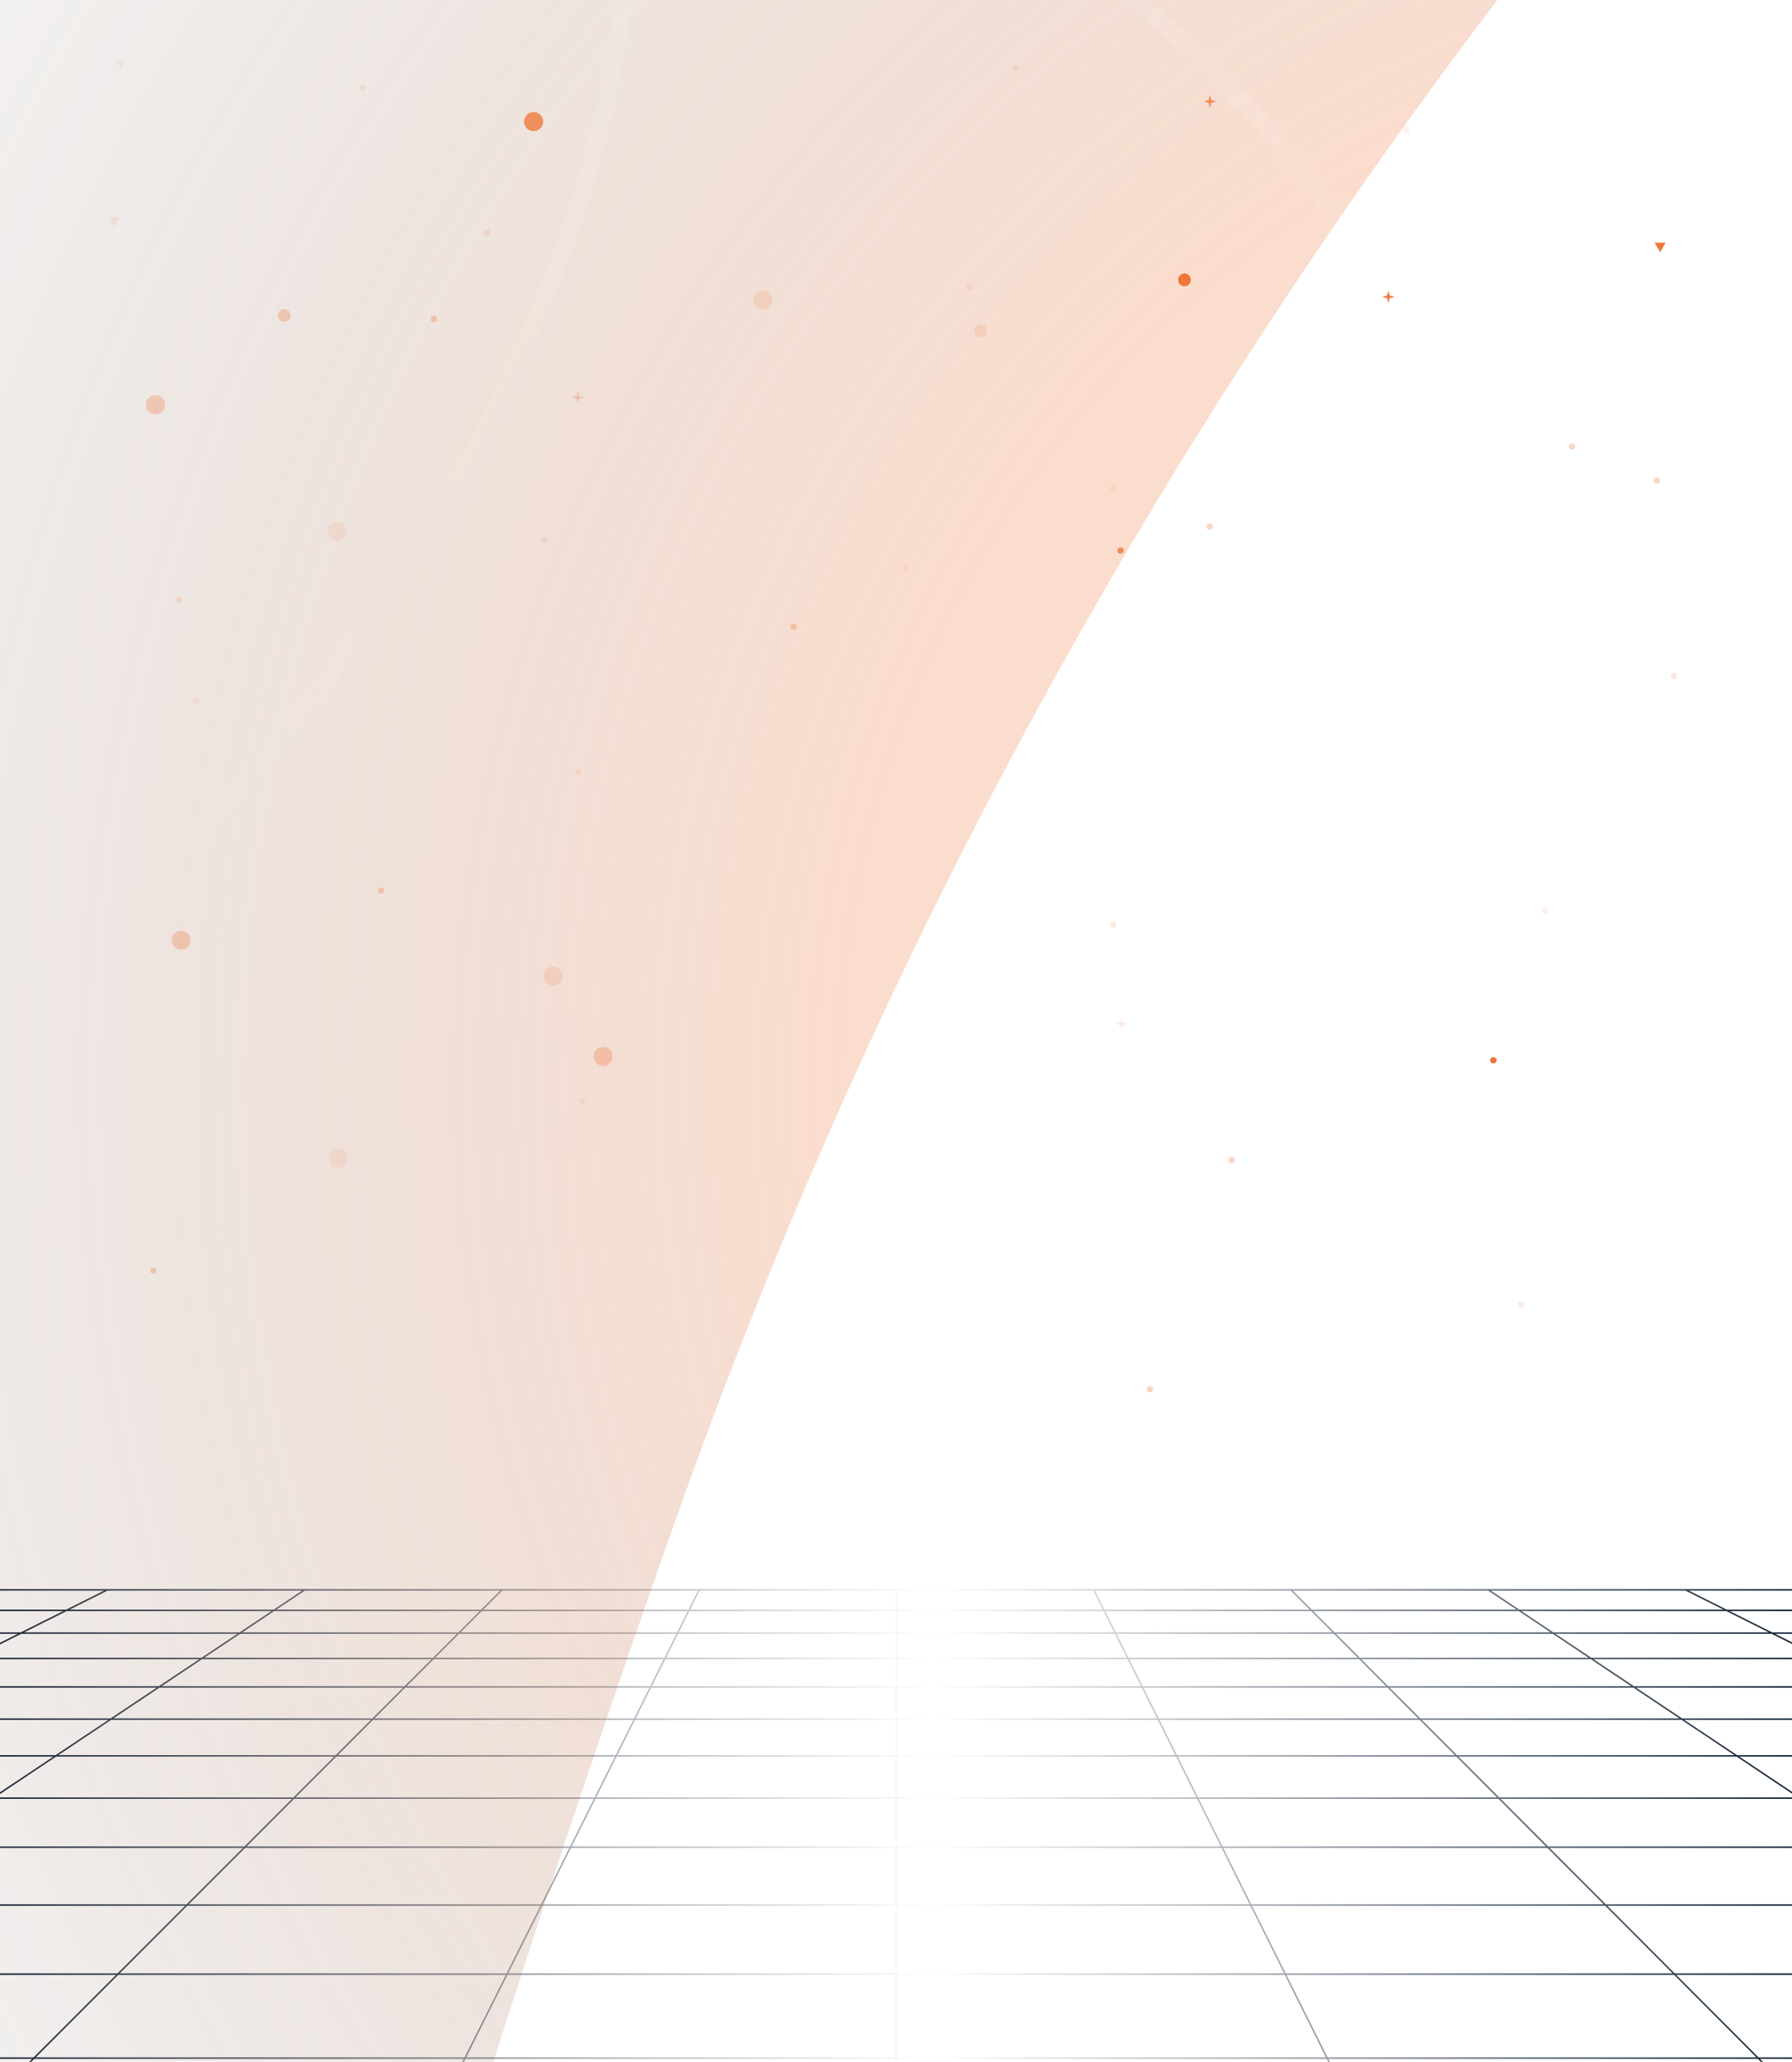 <svg width="306" height="352" viewBox="0 0 306 352" fill="none" xmlns="http://www.w3.org/2000/svg">
<path d="M481.119 271.292C481.189 271.292 481.246 271.349 481.246 271.419C481.246 271.489 481.189 271.546 481.119 271.546H457.429L472.014 274.792H481.119C481.189 274.792 481.246 274.849 481.246 274.919C481.245 274.989 481.189 275.045 481.119 275.046H473.156L481.146 276.824L481.192 276.844C481.232 276.873 481.254 276.924 481.243 276.975C481.231 277.027 481.19 277.063 481.141 277.072L481.091 277.071L471.989 275.046H437.598L452.086 278.673H481.119C481.189 278.673 481.246 278.73 481.246 278.8C481.246 278.87 481.189 278.926 481.119 278.927H453.1L469.381 283.003H481.119C481.189 283.003 481.246 283.06 481.246 283.13C481.246 283.2 481.189 283.256 481.119 283.257H470.396L481.15 285.949C481.218 285.966 481.259 286.035 481.242 286.103C481.225 286.171 481.156 286.212 481.089 286.195L469.351 283.257H430.728L446.829 287.864H481.119C481.189 287.864 481.246 287.921 481.246 287.991C481.246 288.061 481.189 288.118 481.119 288.118H447.715L466.041 293.362H481.119C481.189 293.362 481.246 293.419 481.246 293.489C481.246 293.559 481.189 293.616 481.119 293.616H466.928L481.155 297.687L481.199 297.711C481.237 297.742 481.256 297.794 481.242 297.844C481.222 297.912 481.152 297.951 481.085 297.931L466.005 293.616H422.095L440.116 299.633H481.119C481.189 299.633 481.246 299.69 481.246 299.76C481.246 299.83 481.189 299.886 481.119 299.886H440.877L461.719 306.845H481.119C481.189 306.846 481.246 306.902 481.246 306.972C481.246 307.042 481.189 307.099 481.119 307.099H462.48L481.159 313.336C481.225 313.358 481.262 313.43 481.24 313.497C481.218 313.563 481.145 313.599 481.079 313.577L461.678 307.099H410.922L431.219 315.231H481.119C481.189 315.231 481.245 315.288 481.246 315.358C481.246 315.428 481.189 315.485 481.119 315.485H431.853L455.86 325.103H481.119C481.189 325.103 481.245 325.16 481.246 325.23C481.246 325.3 481.189 325.357 481.119 325.357H456.494L481.167 335.242C481.232 335.268 481.263 335.343 481.237 335.408C481.217 335.457 481.171 335.486 481.122 335.487L481.072 335.478L455.81 325.357H395.808L418.848 336.897H481.119C481.189 336.897 481.246 336.954 481.246 337.024C481.246 337.094 481.189 337.151 481.119 337.151H419.355L447.47 351.233H481.119C481.189 351.233 481.246 351.29 481.246 351.36C481.246 351.43 481.189 351.487 481.119 351.487H447.977L481.175 368.115L481.215 368.146C481.247 368.184 481.255 368.238 481.232 368.285C481.208 368.332 481.16 368.358 481.111 368.355L481.062 368.342L447.412 351.487H374.253L400.519 369.031H481.119C481.189 369.031 481.246 369.088 481.246 369.158C481.245 369.228 481.189 369.285 481.119 369.285H400.899L434.48 391.715H481.119C481.189 391.715 481.246 391.772 481.246 391.842C481.246 391.912 481.189 391.968 481.119 391.969H434.861L479.252 421.618H481.119C481.189 421.618 481.246 421.675 481.246 421.745C481.246 421.815 481.189 421.872 481.119 421.872H479.631L481.19 422.913L481.225 422.948C481.253 422.989 481.254 423.045 481.225 423.089C481.196 423.132 481.144 423.152 481.095 423.142L481.048 423.124L479.174 421.872H370.766L411.65 462.844H481.119C481.189 462.844 481.246 462.901 481.246 462.97C481.246 463.04 481.189 463.097 481.119 463.097H411.903L480.505 531.846C480.528 531.869 480.543 531.901 480.543 531.936C480.542 532.006 480.486 532.063 480.416 532.063H-174.698C-174.736 532.063 -174.77 532.045 -174.793 532.018C-174.797 532.014 -174.799 532.008 -174.802 532.004C-174.806 531.997 -174.813 531.992 -174.816 531.984C-174.83 531.949 -174.827 531.91 -174.809 531.877C-174.803 531.866 -174.797 531.855 -174.788 531.846L-106.07 463.097H-174.837C-174.907 463.097 -174.964 463.041 -174.964 462.97C-174.964 462.9 -174.907 462.844 -174.837 462.844H-105.816L-64.863 421.872H-173.269L-174.768 422.872C-174.826 422.91 -174.905 422.895 -174.944 422.837C-174.982 422.778 -174.967 422.7 -174.909 422.661L-173.726 421.872H-174.837C-174.907 421.872 -174.964 421.815 -174.964 421.745C-174.964 421.675 -174.907 421.618 -174.837 421.618H-173.345L-128.904 391.969H-174.837C-174.907 391.969 -174.964 391.912 -174.964 391.842C-174.964 391.772 -174.907 391.715 -174.837 391.715H-128.523L-94.903 369.285H-174.837C-174.907 369.285 -174.964 369.228 -174.964 369.158C-174.964 369.088 -174.907 369.031 -174.837 369.031H-94.522L-68.225 351.487H-141.384L-174.781 368.2L-174.829 368.213C-174.879 368.216 -174.927 368.19 -174.951 368.143C-174.982 368.081 -174.957 368.004 -174.894 367.972L-141.952 351.487H-174.837C-174.907 351.487 -174.964 351.43 -174.964 351.36C-174.964 351.29 -174.907 351.233 -174.837 351.233H-141.445L-113.305 337.151H-174.837C-174.907 337.151 -174.964 337.094 -174.964 337.024C-174.964 336.954 -174.907 336.897 -174.837 336.897H-112.797L-89.738 325.357H-149.734L-174.79 335.389C-174.855 335.415 -174.929 335.384 -174.955 335.319C-174.981 335.254 -174.949 335.18 -174.884 335.154L-150.416 325.357H-174.837C-174.907 325.357 -174.964 325.3 -174.964 325.23C-174.964 325.16 -174.907 325.103 -174.837 325.103H-149.782L-125.76 315.485H-174.837C-174.907 315.485 -174.964 315.428 -174.964 315.358C-174.964 315.288 -174.907 315.231 -174.837 315.231H-125.125L-104.816 307.099H-155.579L-174.798 313.512C-174.865 313.535 -174.936 313.499 -174.958 313.432C-174.981 313.366 -174.945 313.294 -174.878 313.272L-156.378 307.099H-174.837C-174.907 307.099 -174.964 307.042 -174.964 306.972C-174.964 306.902 -174.907 306.845 -174.837 306.845H-155.618L-134.762 299.886H-174.837C-174.907 299.886 -174.964 299.83 -174.964 299.76C-174.964 299.689 -174.907 299.633 -174.837 299.633H-134L-115.969 293.616H-159.882L-174.803 297.884C-174.87 297.903 -174.941 297.864 -174.96 297.797C-174.98 297.729 -174.941 297.659 -174.873 297.639L-160.806 293.616H-174.837C-174.907 293.616 -174.964 293.559 -174.964 293.489C-174.964 293.419 -174.907 293.362 -174.837 293.362H-159.918L-141.582 288.118H-174.837C-174.907 288.118 -174.964 288.061 -174.964 287.991C-174.964 287.921 -174.907 287.864 -174.837 287.864H-140.695L-124.585 283.257H-163.203L-174.807 286.161C-174.875 286.178 -174.944 286.136 -174.961 286.068C-174.978 286 -174.937 285.932 -174.87 285.915L-164.247 283.257H-174.837C-174.907 283.257 -174.964 283.2 -174.964 283.13C-174.964 283.06 -174.907 283.003 -174.837 283.003H-163.233L-146.945 278.927H-174.837C-174.907 278.927 -174.964 278.87 -174.964 278.8C-174.964 278.73 -174.907 278.673 -174.837 278.673H-145.931L-131.438 275.046H-165.829L-174.811 277.044C-174.879 277.059 -174.947 277.016 -174.962 276.948C-174.978 276.88 -174.934 276.812 -174.866 276.797L-166.996 275.046H-174.837C-174.907 275.046 -174.964 274.989 -174.964 274.919C-174.964 274.849 -174.907 274.792 -174.837 274.792H-165.856L-151.267 271.546H-174.837C-174.907 271.546 -174.964 271.489 -174.964 271.419C-174.964 271.349 -174.907 271.292 -174.837 271.292H481.119ZM-174.393 531.809H-10.999L23.372 463.097H-105.711L-174.393 531.809ZM-10.716 531.809H152.731L152.791 463.097H23.655L-10.716 531.809ZM152.985 531.809H316.433L282.18 463.097H153.045L152.985 531.809ZM316.717 531.809H480.109L411.545 463.097H282.464L316.717 531.809ZM-105.457 462.844H23.499L43.993 421.872H-64.503L-105.457 462.844ZM23.782 462.844H152.791L152.827 421.872H44.277L23.782 462.844ZM153.045 462.844H282.054L261.63 421.872H153.081L153.045 462.844ZM282.339 462.844H411.292L370.408 421.872H261.914L282.339 462.844ZM-128.447 391.969L-172.888 421.618H-64.609L-34.973 391.969H-128.447ZM-34.614 391.969L-64.249 421.618H44.121L58.952 391.969H-34.614ZM59.235 391.969L44.404 421.618H152.827L152.852 391.969H59.235ZM153.106 391.969L153.081 421.618H261.504L246.723 391.969H153.106ZM247.007 391.969L261.788 421.618H370.155L340.569 391.969H247.007ZM340.927 391.969L370.513 421.618H478.794L434.403 391.969H340.927ZM-128.066 391.715H-34.719L-12.299 369.285H-94.446L-128.066 391.715ZM-34.36 391.715H59.079L70.298 369.285H-11.94L-34.36 391.715ZM59.362 391.715H152.852L152.872 369.285H70.582L59.362 391.715ZM153.106 391.715H246.596L235.416 369.285H153.126L153.106 391.715ZM246.88 391.715H340.316L317.934 369.285H235.699L246.88 391.715ZM340.674 391.715H434.023L400.442 369.285H318.293L340.674 391.715ZM-94.065 369.031H-12.045L5.491 351.487H-67.768L-94.065 369.031ZM-11.686 369.031H70.425L79.201 351.487H5.85L-11.686 369.031ZM70.709 369.031H152.872L152.887 351.487H79.485L70.709 369.031ZM153.126 369.031H235.289L226.544 351.487H153.141L153.126 369.031ZM235.573 369.031H317.68L300.174 351.487H226.827L235.573 369.031ZM318.039 369.031H400.062L373.796 351.487H300.533L318.039 369.031ZM-140.876 351.233H-67.844L-46.737 337.151H-112.737L-140.876 351.233ZM-67.387 351.233H5.745L19.821 337.151H-46.28L-67.387 351.233ZM6.104 351.233H79.328L86.372 337.151H20.18L6.104 351.233ZM79.612 351.233H152.887L152.9 337.151H86.656L79.612 351.233ZM153.141 351.233H226.417L219.397 337.151H153.154L153.141 351.233ZM226.7 351.233H299.922L285.87 337.151H219.68L226.7 351.233ZM300.28 351.233H373.415L352.332 337.151H286.228L300.28 351.233ZM373.872 351.233H446.905L418.79 337.151H352.789L373.872 351.233ZM-112.23 336.897H-46.357L-29.059 325.357H-89.169L-112.23 336.897ZM-45.9 336.897H20.075L31.61 325.357H-28.602L-45.9 336.897ZM20.434 336.897H86.499L92.271 325.357H31.969L20.434 336.897ZM86.783 336.897H152.9L152.91 325.357H92.555L86.783 336.897ZM153.154 336.897H219.271L213.518 325.357H153.164L153.154 336.897ZM219.554 336.897H285.617L274.101 325.357H213.801L219.554 336.897ZM285.975 336.897H351.952L334.674 325.357H274.46L285.975 336.897ZM352.408 336.897H418.283L395.243 325.357H335.13L352.408 336.897ZM-149.1 325.103H-89.23L-70.01 315.485H-125.078L-149.1 325.103ZM-88.662 325.103H-28.678L-14.261 315.485H-69.443L-88.662 325.103ZM-28.221 325.103H31.864L41.478 315.485H-13.804L-28.221 325.103ZM32.223 325.103H92.398L97.21 315.485H41.837L32.223 325.103ZM92.682 325.103H152.91L152.919 315.485H97.494L92.682 325.103ZM153.164 325.103H213.392L208.597 315.485H153.172L153.164 325.103ZM213.675 325.103H273.848L264.251 315.485H208.88L213.675 325.103ZM274.207 325.103H334.295L319.894 315.485H264.609L274.207 325.103ZM334.751 325.103H394.736L375.533 315.485H320.35L334.751 325.103ZM395.301 325.103H455.176L431.17 315.485H376.098L395.301 325.103ZM-124.444 315.231H-69.503L-53.253 307.099H-104.133L-124.444 315.231ZM-68.935 315.231H-13.88L-1.692 307.099H-52.686L-68.935 315.231ZM-13.423 315.231H41.732L49.86 307.099H-1.235L-13.423 315.231ZM42.091 315.231H97.337L101.404 307.099H50.219L42.091 315.231ZM97.621 315.231H152.919L152.925 307.099H101.688L97.621 315.231ZM153.172 315.231H208.47L204.417 307.099H153.179L153.172 315.231ZM208.754 315.231H263.997L255.882 307.099H204.7L208.754 315.231ZM264.355 315.231H319.514L307.339 307.099H256.241L264.355 315.231ZM319.97 315.231H375.026L358.791 307.099H307.796L319.97 315.231ZM375.591 315.231H430.536L410.239 307.099H359.356L375.591 315.231ZM-154.818 306.845H-104.181L-86.801 299.886H-133.962L-154.818 306.845ZM-103.498 306.845H-52.745L-38.839 299.886H-86.118L-103.498 306.845ZM-52.178 306.845H-1.311L9.12 299.886H-38.272L-52.178 306.845ZM-0.854 306.845H50.114L57.07 299.886H9.577L-0.854 306.845ZM50.473 306.845H101.531L105.011 299.886H57.429L50.473 306.845ZM101.815 306.845H152.926L152.932 299.886H105.297L101.815 306.845ZM153.18 306.845H204.291L200.822 299.886H153.186L153.18 306.845ZM204.574 306.845H255.629L248.684 299.886H201.105L204.574 306.845ZM255.988 306.845H306.959L296.54 299.886H249.044L255.988 306.845ZM307.416 306.845H358.284L344.39 299.886H296.997L307.416 306.845ZM358.849 306.845H409.605L392.236 299.886H344.956L358.849 306.845ZM410.289 306.845H460.918L440.075 299.886H392.92L410.289 306.845ZM-133.201 299.633H-86.166L-71.14 293.616H-115.169L-133.201 299.633ZM-85.484 299.633H-38.332L-26.309 293.616H-70.456L-85.484 299.633ZM-37.765 299.633H9.501L18.518 293.616H-25.742L-37.765 299.633ZM9.958 299.633H57.324L63.337 293.616H18.975L9.958 299.633ZM57.683 299.633H105.138L108.148 293.616H63.697L57.683 299.633ZM105.423 299.633H152.933L152.938 293.616H108.433L105.423 299.633ZM153.187 299.633H200.695L197.696 293.616H153.192L153.187 299.633ZM200.978 299.633H248.431L242.427 293.616H197.979L200.978 299.633ZM248.791 299.633H296.16L287.152 293.616H242.787L248.791 299.633ZM296.617 299.633H343.883L331.871 293.616H287.609L296.617 299.633ZM344.449 299.633H391.602L376.585 293.616H332.436L344.449 299.633ZM392.286 299.633H439.314L421.294 293.616H377.268L392.286 299.633ZM-158.995 293.362H-115.208L-99.492 288.118H-140.659L-158.995 293.362ZM-114.409 293.362H-70.506L-57.409 288.118H-98.692L-114.409 293.362ZM-69.823 293.362H-25.802L-15.323 288.118H-56.725L-69.823 293.362ZM-25.235 293.362H18.899L26.759 288.118H-14.755L-25.235 293.362ZM19.356 293.362H63.591L68.833 288.118H27.216L19.356 293.362ZM63.951 293.362H108.275L110.898 288.118H69.192L63.951 293.362ZM108.56 293.362H152.938L152.943 288.118H111.183L108.56 293.362ZM153.192 293.362H197.569L194.955 288.118H153.197L153.192 293.362ZM197.852 293.362H242.174L236.941 288.118H195.238L197.852 293.362ZM242.534 293.362H286.772L278.921 288.118H237.3L242.534 293.362ZM287.229 293.362H331.364L320.893 288.118H279.378L287.229 293.362ZM331.929 293.362H375.951L362.861 288.118H321.46L331.929 293.362ZM376.634 293.362H420.534L404.827 288.118H363.545L376.634 293.362ZM421.335 293.362H465.117L446.792 288.118H405.628L421.335 293.362ZM-139.771 287.864H-98.731L-84.922 283.257H-123.662L-139.771 287.864ZM-97.931 287.864H-56.774L-45.267 283.257H-84.122L-97.931 287.864ZM-56.091 287.864H-14.816L-5.609 283.257H-44.583L-56.091 287.864ZM-14.248 287.864H27.14L34.047 283.257H-5.041L-14.248 287.864ZM27.597 287.864H69.087L73.692 283.257H34.504L27.597 287.864ZM69.446 287.864H111.025L113.33 283.257H74.051L69.446 287.864ZM111.31 287.864H152.943L152.947 283.257H113.615L111.31 287.864ZM153.197 287.864H194.829L192.532 283.257H153.201L153.197 287.864ZM195.112 287.864H236.688L232.09 283.257H192.815L195.112 287.864ZM237.047 287.864H278.541L271.642 283.257H232.45L237.047 287.864ZM278.998 287.864H320.386L311.187 283.257H272.099L278.998 287.864ZM320.953 287.864H362.227L350.727 283.257H311.754L320.953 287.864ZM362.911 287.864H404.066L390.266 283.257H351.411L362.911 287.864ZM404.867 287.864H445.905L429.804 283.257H391.067L404.867 287.864ZM-162.188 283.003H-123.698L-109.446 278.927H-145.9L-162.188 283.003ZM-122.774 283.003H-84.162L-71.945 278.927H-108.522L-122.774 283.003ZM-83.362 283.003H-44.632L-34.452 278.927H-71.145L-83.362 283.003ZM-43.949 283.003H-5.101L3.045 278.927H-33.768L-43.949 283.003ZM-4.535 283.003H34.427L40.537 278.927H3.611L-4.535 283.003ZM34.884 283.003H73.946L78.02 278.927H40.994L34.884 283.003ZM74.305 283.003H113.458L115.497 278.927H78.379L74.305 283.003ZM113.742 283.003H152.947L152.951 278.927H115.781L113.742 283.003ZM153.201 283.003H192.405L190.373 278.927H153.205L153.201 283.003ZM192.688 283.003H231.838L227.77 278.927H190.656L192.688 283.003ZM232.196 283.003H271.262L265.16 278.927H228.129L232.196 283.003ZM271.718 283.003H310.68L302.542 278.927H265.616L271.718 283.003ZM311.247 283.003H350.093L339.92 278.927H303.108L311.247 283.003ZM350.777 283.003H389.506L377.297 278.927H340.603L350.777 283.003ZM390.306 283.003H428.918L414.673 278.927H378.097L390.306 283.003ZM429.841 283.003H468.337L452.055 278.927H415.597L429.841 283.003ZM-144.886 278.673H-108.558L-95.876 275.046H-130.393L-144.886 278.673ZM-107.634 278.673H-71.184L-60.314 275.046H-94.954L-107.634 278.673ZM-70.384 278.673H-33.818L-24.759 275.046H-59.514L-70.384 278.673ZM-33.134 278.673H3.551L10.799 275.046H-24.076L-33.134 278.673ZM4.118 278.673H40.918L46.354 275.046H11.366L4.118 278.673ZM41.375 278.673H78.274L81.9 275.046H46.811L41.375 278.673ZM78.633 278.673H115.624L117.437 275.046H82.259L78.633 278.673ZM115.908 278.673H152.951L152.954 275.046H117.721L115.908 278.673ZM153.205 278.673H190.247L188.438 275.046H153.208L153.205 278.673ZM190.53 278.673H227.516L223.897 275.046H188.721L190.53 278.673ZM227.876 278.673H264.78L259.349 275.046H224.256L227.876 278.673ZM265.236 278.673H302.035L294.794 275.046H259.805L265.236 278.673ZM302.601 278.673H339.286L330.233 275.046H295.36L302.601 278.673ZM339.969 278.673H376.538L365.674 275.046H330.917L339.969 278.673ZM377.337 278.673H413.786L401.112 275.046H366.473L377.337 278.673ZM414.71 278.673H451.041L436.553 275.046H402.036L414.71 278.673ZM-164.688 274.792H-130.423L-117.453 271.546H-150.096L-164.688 274.792ZM-129.378 274.792H-94.989L-83.639 271.546H-116.408L-129.378 274.792ZM-94.065 274.792H-59.553L-49.825 271.546H-82.715L-94.065 274.792ZM-58.753 274.792H-24.125L-16.018 271.546H-49.025L-58.753 274.792ZM-23.441 274.792H11.306L17.793 271.546H-15.333L-23.441 274.792ZM11.874 274.792H46.735L51.6 271.546H18.36L11.874 274.792ZM47.192 274.792H82.153L85.398 271.546H52.057L47.192 274.792ZM82.512 274.792H117.564L119.188 271.546H85.757L82.512 274.792ZM117.848 274.792H152.954L152.957 271.546H119.472L117.848 274.792ZM153.208 274.792H188.312L186.694 271.546H153.211L153.208 274.792ZM188.595 274.792H223.644L220.405 271.546H186.977L188.595 274.792ZM224.003 274.792H258.969L254.109 271.546H220.763L224.003 274.792ZM259.425 274.792H294.287L287.806 271.546H254.565L259.425 274.792ZM294.853 274.792H329.599L321.497 271.546H288.372L294.853 274.792ZM330.283 274.792H364.914L355.191 271.546H322.18L330.283 274.792ZM365.714 274.792H400.225L388.881 271.546H355.991L365.714 274.792ZM401.149 274.792H435.539L422.573 271.546H389.805L401.149 274.792ZM436.585 274.792H470.848L456.259 271.546H423.619L436.585 274.792Z" fill="url(#paint0_linear_2_990)" fill-opacity="0.7"/>
<path d="M481.119 271.292C481.189 271.292 481.246 271.349 481.246 271.419C481.246 271.489 481.189 271.546 481.119 271.546H457.429L472.014 274.792H481.119C481.189 274.792 481.246 274.849 481.246 274.919C481.245 274.989 481.189 275.045 481.119 275.046H473.156L481.146 276.824L481.192 276.844C481.232 276.873 481.254 276.924 481.243 276.975C481.231 277.027 481.19 277.063 481.141 277.072L481.091 277.071L471.989 275.046H437.598L452.086 278.673H481.119C481.189 278.673 481.246 278.73 481.246 278.8C481.246 278.87 481.189 278.926 481.119 278.927H453.1L469.381 283.003H481.119C481.189 283.003 481.246 283.06 481.246 283.13C481.246 283.2 481.189 283.256 481.119 283.257H470.396L481.15 285.949C481.218 285.966 481.259 286.035 481.242 286.103C481.225 286.171 481.156 286.212 481.089 286.195L469.351 283.257H430.728L446.829 287.864H481.119C481.189 287.864 481.246 287.921 481.246 287.991C481.246 288.061 481.189 288.118 481.119 288.118H447.715L466.041 293.362H481.119C481.189 293.362 481.246 293.419 481.246 293.489C481.246 293.559 481.189 293.616 481.119 293.616H466.928L481.155 297.687L481.199 297.711C481.237 297.742 481.256 297.794 481.242 297.844C481.222 297.912 481.152 297.951 481.085 297.931L466.005 293.616H422.095L440.116 299.633H481.119C481.189 299.633 481.246 299.69 481.246 299.76C481.246 299.83 481.189 299.886 481.119 299.886H440.877L461.719 306.845H481.119C481.189 306.846 481.246 306.902 481.246 306.972C481.246 307.042 481.189 307.099 481.119 307.099H462.48L481.159 313.336C481.225 313.358 481.262 313.43 481.24 313.497C481.218 313.563 481.145 313.599 481.079 313.577L461.678 307.099H410.922L431.219 315.231H481.119C481.189 315.231 481.245 315.288 481.246 315.358C481.246 315.428 481.189 315.485 481.119 315.485H431.853L455.86 325.103H481.119C481.189 325.103 481.245 325.16 481.246 325.23C481.246 325.3 481.189 325.357 481.119 325.357H456.494L481.167 335.242C481.232 335.268 481.263 335.343 481.237 335.408C481.217 335.457 481.171 335.486 481.122 335.487L481.072 335.478L455.81 325.357H395.808L418.848 336.897H481.119C481.189 336.897 481.246 336.954 481.246 337.024C481.246 337.094 481.189 337.151 481.119 337.151H419.355L447.47 351.233H481.119C481.189 351.233 481.246 351.29 481.246 351.36C481.246 351.43 481.189 351.487 481.119 351.487H447.977L481.175 368.115L481.215 368.146C481.247 368.184 481.255 368.238 481.232 368.285C481.208 368.332 481.16 368.358 481.111 368.355L481.062 368.342L447.412 351.487H374.253L400.519 369.031H481.119C481.189 369.031 481.246 369.088 481.246 369.158C481.245 369.228 481.189 369.285 481.119 369.285H400.899L434.48 391.715H481.119C481.189 391.715 481.246 391.772 481.246 391.842C481.246 391.912 481.189 391.968 481.119 391.969H434.861L479.252 421.618H481.119C481.189 421.618 481.246 421.675 481.246 421.745C481.246 421.815 481.189 421.872 481.119 421.872H479.631L481.19 422.913L481.225 422.948C481.253 422.989 481.254 423.045 481.225 423.089C481.196 423.132 481.144 423.152 481.095 423.142L481.048 423.124L479.174 421.872H370.766L411.65 462.844H481.119C481.189 462.844 481.246 462.901 481.246 462.97C481.246 463.04 481.189 463.097 481.119 463.097H411.903L480.505 531.846C480.528 531.869 480.543 531.901 480.543 531.936C480.542 532.006 480.486 532.063 480.416 532.063H-174.698C-174.736 532.063 -174.77 532.045 -174.793 532.018C-174.797 532.014 -174.799 532.008 -174.802 532.004C-174.806 531.997 -174.813 531.992 -174.816 531.984C-174.83 531.949 -174.827 531.91 -174.809 531.877C-174.803 531.866 -174.797 531.855 -174.788 531.846L-106.07 463.097H-174.837C-174.907 463.097 -174.964 463.041 -174.964 462.97C-174.964 462.9 -174.907 462.844 -174.837 462.844H-105.816L-64.863 421.872H-173.269L-174.768 422.872C-174.826 422.91 -174.905 422.895 -174.944 422.837C-174.982 422.778 -174.967 422.7 -174.909 422.661L-173.726 421.872H-174.837C-174.907 421.872 -174.964 421.815 -174.964 421.745C-174.964 421.675 -174.907 421.618 -174.837 421.618H-173.345L-128.904 391.969H-174.837C-174.907 391.969 -174.964 391.912 -174.964 391.842C-174.964 391.772 -174.907 391.715 -174.837 391.715H-128.523L-94.903 369.285H-174.837C-174.907 369.285 -174.964 369.228 -174.964 369.158C-174.964 369.088 -174.907 369.031 -174.837 369.031H-94.522L-68.225 351.487H-141.384L-174.781 368.2L-174.829 368.213C-174.879 368.216 -174.927 368.19 -174.951 368.143C-174.982 368.081 -174.957 368.004 -174.894 367.972L-141.952 351.487H-174.837C-174.907 351.487 -174.964 351.43 -174.964 351.36C-174.964 351.29 -174.907 351.233 -174.837 351.233H-141.445L-113.305 337.151H-174.837C-174.907 337.151 -174.964 337.094 -174.964 337.024C-174.964 336.954 -174.907 336.897 -174.837 336.897H-112.797L-89.738 325.357H-149.734L-174.79 335.389C-174.855 335.415 -174.929 335.384 -174.955 335.319C-174.981 335.254 -174.949 335.18 -174.884 335.154L-150.416 325.357H-174.837C-174.907 325.357 -174.964 325.3 -174.964 325.23C-174.964 325.16 -174.907 325.103 -174.837 325.103H-149.782L-125.76 315.485H-174.837C-174.907 315.485 -174.964 315.428 -174.964 315.358C-174.964 315.288 -174.907 315.231 -174.837 315.231H-125.125L-104.816 307.099H-155.579L-174.798 313.512C-174.865 313.535 -174.936 313.499 -174.958 313.432C-174.981 313.366 -174.945 313.294 -174.878 313.272L-156.378 307.099H-174.837C-174.907 307.099 -174.964 307.042 -174.964 306.972C-174.964 306.902 -174.907 306.845 -174.837 306.845H-155.618L-134.762 299.886H-174.837C-174.907 299.886 -174.964 299.83 -174.964 299.76C-174.964 299.689 -174.907 299.633 -174.837 299.633H-134L-115.969 293.616H-159.882L-174.803 297.884C-174.87 297.903 -174.941 297.864 -174.96 297.797C-174.98 297.729 -174.941 297.659 -174.873 297.639L-160.806 293.616H-174.837C-174.907 293.616 -174.964 293.559 -174.964 293.489C-174.964 293.419 -174.907 293.362 -174.837 293.362H-159.918L-141.582 288.118H-174.837C-174.907 288.118 -174.964 288.061 -174.964 287.991C-174.964 287.921 -174.907 287.864 -174.837 287.864H-140.695L-124.585 283.257H-163.203L-174.807 286.161C-174.875 286.178 -174.944 286.136 -174.961 286.068C-174.978 286 -174.937 285.932 -174.87 285.915L-164.247 283.257H-174.837C-174.907 283.257 -174.964 283.2 -174.964 283.13C-174.964 283.06 -174.907 283.003 -174.837 283.003H-163.233L-146.945 278.927H-174.837C-174.907 278.927 -174.964 278.87 -174.964 278.8C-174.964 278.73 -174.907 278.673 -174.837 278.673H-145.931L-131.438 275.046H-165.829L-174.811 277.044C-174.879 277.059 -174.947 277.016 -174.962 276.948C-174.978 276.88 -174.934 276.812 -174.866 276.797L-166.996 275.046H-174.837C-174.907 275.046 -174.964 274.989 -174.964 274.919C-174.964 274.849 -174.907 274.792 -174.837 274.792H-165.856L-151.267 271.546H-174.837C-174.907 271.546 -174.964 271.489 -174.964 271.419C-174.964 271.349 -174.907 271.292 -174.837 271.292H481.119ZM-174.393 531.809H-10.999L23.372 463.097H-105.711L-174.393 531.809ZM-10.716 531.809H152.731L152.791 463.097H23.655L-10.716 531.809ZM152.985 531.809H316.433L282.18 463.097H153.045L152.985 531.809ZM316.717 531.809H480.109L411.545 463.097H282.464L316.717 531.809ZM-105.457 462.844H23.499L43.993 421.872H-64.503L-105.457 462.844ZM23.782 462.844H152.791L152.827 421.872H44.277L23.782 462.844ZM153.045 462.844H282.054L261.63 421.872H153.081L153.045 462.844ZM282.339 462.844H411.292L370.408 421.872H261.914L282.339 462.844ZM-128.447 391.969L-172.888 421.618H-64.609L-34.973 391.969H-128.447ZM-34.614 391.969L-64.249 421.618H44.121L58.952 391.969H-34.614ZM59.235 391.969L44.404 421.618H152.827L152.852 391.969H59.235ZM153.106 391.969L153.081 421.618H261.504L246.723 391.969H153.106ZM247.007 391.969L261.788 421.618H370.155L340.569 391.969H247.007ZM340.927 391.969L370.513 421.618H478.794L434.403 391.969H340.927ZM-128.066 391.715H-34.719L-12.299 369.285H-94.446L-128.066 391.715ZM-34.36 391.715H59.079L70.298 369.285H-11.94L-34.36 391.715ZM59.362 391.715H152.852L152.872 369.285H70.582L59.362 391.715ZM153.106 391.715H246.596L235.416 369.285H153.126L153.106 391.715ZM246.88 391.715H340.316L317.934 369.285H235.699L246.88 391.715ZM340.674 391.715H434.023L400.442 369.285H318.293L340.674 391.715ZM-94.065 369.031H-12.045L5.491 351.487H-67.768L-94.065 369.031ZM-11.686 369.031H70.425L79.201 351.487H5.85L-11.686 369.031ZM70.709 369.031H152.872L152.887 351.487H79.485L70.709 369.031ZM153.126 369.031H235.289L226.544 351.487H153.141L153.126 369.031ZM235.573 369.031H317.68L300.174 351.487H226.827L235.573 369.031ZM318.039 369.031H400.062L373.796 351.487H300.533L318.039 369.031ZM-140.876 351.233H-67.844L-46.737 337.151H-112.737L-140.876 351.233ZM-67.387 351.233H5.745L19.821 337.151H-46.28L-67.387 351.233ZM6.104 351.233H79.328L86.372 337.151H20.18L6.104 351.233ZM79.612 351.233H152.887L152.9 337.151H86.656L79.612 351.233ZM153.141 351.233H226.417L219.397 337.151H153.154L153.141 351.233ZM226.7 351.233H299.922L285.87 337.151H219.68L226.7 351.233ZM300.28 351.233H373.415L352.332 337.151H286.228L300.28 351.233ZM373.872 351.233H446.905L418.79 337.151H352.789L373.872 351.233ZM-112.23 336.897H-46.357L-29.059 325.357H-89.169L-112.23 336.897ZM-45.9 336.897H20.075L31.61 325.357H-28.602L-45.9 336.897ZM20.434 336.897H86.499L92.271 325.357H31.969L20.434 336.897ZM86.783 336.897H152.9L152.91 325.357H92.555L86.783 336.897ZM153.154 336.897H219.271L213.518 325.357H153.164L153.154 336.897ZM219.554 336.897H285.617L274.101 325.357H213.801L219.554 336.897ZM285.975 336.897H351.952L334.674 325.357H274.46L285.975 336.897ZM352.408 336.897H418.283L395.243 325.357H335.13L352.408 336.897ZM-149.1 325.103H-89.23L-70.01 315.485H-125.078L-149.1 325.103ZM-88.662 325.103H-28.678L-14.261 315.485H-69.443L-88.662 325.103ZM-28.221 325.103H31.864L41.478 315.485H-13.804L-28.221 325.103ZM32.223 325.103H92.398L97.21 315.485H41.837L32.223 325.103ZM92.682 325.103H152.91L152.919 315.485H97.494L92.682 325.103ZM153.164 325.103H213.392L208.597 315.485H153.172L153.164 325.103ZM213.675 325.103H273.848L264.251 315.485H208.88L213.675 325.103ZM274.207 325.103H334.295L319.894 315.485H264.609L274.207 325.103ZM334.751 325.103H394.736L375.533 315.485H320.35L334.751 325.103ZM395.301 325.103H455.176L431.17 315.485H376.098L395.301 325.103ZM-124.444 315.231H-69.503L-53.253 307.099H-104.133L-124.444 315.231ZM-68.935 315.231H-13.88L-1.692 307.099H-52.686L-68.935 315.231ZM-13.423 315.231H41.732L49.86 307.099H-1.235L-13.423 315.231ZM42.091 315.231H97.337L101.404 307.099H50.219L42.091 315.231ZM97.621 315.231H152.919L152.925 307.099H101.688L97.621 315.231ZM153.172 315.231H208.47L204.417 307.099H153.179L153.172 315.231ZM208.754 315.231H263.997L255.882 307.099H204.7L208.754 315.231ZM264.355 315.231H319.514L307.339 307.099H256.241L264.355 315.231ZM319.97 315.231H375.026L358.791 307.099H307.796L319.97 315.231ZM375.591 315.231H430.536L410.239 307.099H359.356L375.591 315.231ZM-154.818 306.845H-104.181L-86.801 299.886H-133.962L-154.818 306.845ZM-103.498 306.845H-52.745L-38.839 299.886H-86.118L-103.498 306.845ZM-52.178 306.845H-1.311L9.12 299.886H-38.272L-52.178 306.845ZM-0.854 306.845H50.114L57.07 299.886H9.577L-0.854 306.845ZM50.473 306.845H101.531L105.011 299.886H57.429L50.473 306.845ZM101.815 306.845H152.926L152.932 299.886H105.297L101.815 306.845ZM153.18 306.845H204.291L200.822 299.886H153.186L153.18 306.845ZM204.574 306.845H255.629L248.684 299.886H201.105L204.574 306.845ZM255.988 306.845H306.959L296.54 299.886H249.044L255.988 306.845ZM307.416 306.845H358.284L344.39 299.886H296.997L307.416 306.845ZM358.849 306.845H409.605L392.236 299.886H344.956L358.849 306.845ZM410.289 306.845H460.918L440.075 299.886H392.92L410.289 306.845ZM-133.201 299.633H-86.166L-71.14 293.616H-115.169L-133.201 299.633ZM-85.484 299.633H-38.332L-26.309 293.616H-70.456L-85.484 299.633ZM-37.765 299.633H9.501L18.518 293.616H-25.742L-37.765 299.633ZM9.958 299.633H57.324L63.337 293.616H18.975L9.958 299.633ZM57.683 299.633H105.138L108.148 293.616H63.697L57.683 299.633ZM105.423 299.633H152.933L152.938 293.616H108.433L105.423 299.633ZM153.187 299.633H200.695L197.696 293.616H153.192L153.187 299.633ZM200.978 299.633H248.431L242.427 293.616H197.979L200.978 299.633ZM248.791 299.633H296.16L287.152 293.616H242.787L248.791 299.633ZM296.617 299.633H343.883L331.871 293.616H287.609L296.617 299.633ZM344.449 299.633H391.602L376.585 293.616H332.436L344.449 299.633ZM392.286 299.633H439.314L421.294 293.616H377.268L392.286 299.633ZM-158.995 293.362H-115.208L-99.492 288.118H-140.659L-158.995 293.362ZM-114.409 293.362H-70.506L-57.409 288.118H-98.692L-114.409 293.362ZM-69.823 293.362H-25.802L-15.323 288.118H-56.725L-69.823 293.362ZM-25.235 293.362H18.899L26.759 288.118H-14.755L-25.235 293.362ZM19.356 293.362H63.591L68.833 288.118H27.216L19.356 293.362ZM63.951 293.362H108.275L110.898 288.118H69.192L63.951 293.362ZM108.56 293.362H152.938L152.943 288.118H111.183L108.56 293.362ZM153.192 293.362H197.569L194.955 288.118H153.197L153.192 293.362ZM197.852 293.362H242.174L236.941 288.118H195.238L197.852 293.362ZM242.534 293.362H286.772L278.921 288.118H237.3L242.534 293.362ZM287.229 293.362H331.364L320.893 288.118H279.378L287.229 293.362ZM331.929 293.362H375.951L362.861 288.118H321.46L331.929 293.362ZM376.634 293.362H420.534L404.827 288.118H363.545L376.634 293.362ZM421.335 293.362H465.117L446.792 288.118H405.628L421.335 293.362ZM-139.771 287.864H-98.731L-84.922 283.257H-123.662L-139.771 287.864ZM-97.931 287.864H-56.774L-45.267 283.257H-84.122L-97.931 287.864ZM-56.091 287.864H-14.816L-5.609 283.257H-44.583L-56.091 287.864ZM-14.248 287.864H27.14L34.047 283.257H-5.041L-14.248 287.864ZM27.597 287.864H69.087L73.692 283.257H34.504L27.597 287.864ZM69.446 287.864H111.025L113.33 283.257H74.051L69.446 287.864ZM111.31 287.864H152.943L152.947 283.257H113.615L111.31 287.864ZM153.197 287.864H194.829L192.532 283.257H153.201L153.197 287.864ZM195.112 287.864H236.688L232.09 283.257H192.815L195.112 287.864ZM237.047 287.864H278.541L271.642 283.257H232.45L237.047 287.864ZM278.998 287.864H320.386L311.187 283.257H272.099L278.998 287.864ZM320.953 287.864H362.227L350.727 283.257H311.754L320.953 287.864ZM362.911 287.864H404.066L390.266 283.257H351.411L362.911 287.864ZM404.867 287.864H445.905L429.804 283.257H391.067L404.867 287.864ZM-162.188 283.003H-123.698L-109.446 278.927H-145.9L-162.188 283.003ZM-122.774 283.003H-84.162L-71.945 278.927H-108.522L-122.774 283.003ZM-83.362 283.003H-44.632L-34.452 278.927H-71.145L-83.362 283.003ZM-43.949 283.003H-5.101L3.045 278.927H-33.768L-43.949 283.003ZM-4.535 283.003H34.427L40.537 278.927H3.611L-4.535 283.003ZM34.884 283.003H73.946L78.02 278.927H40.994L34.884 283.003ZM74.305 283.003H113.458L115.497 278.927H78.379L74.305 283.003ZM113.742 283.003H152.947L152.951 278.927H115.781L113.742 283.003ZM153.201 283.003H192.405L190.373 278.927H153.205L153.201 283.003ZM192.688 283.003H231.838L227.77 278.927H190.656L192.688 283.003ZM232.196 283.003H271.262L265.16 278.927H228.129L232.196 283.003ZM271.718 283.003H310.68L302.542 278.927H265.616L271.718 283.003ZM311.247 283.003H350.093L339.92 278.927H303.108L311.247 283.003ZM350.777 283.003H389.506L377.297 278.927H340.603L350.777 283.003ZM390.306 283.003H428.918L414.673 278.927H378.097L390.306 283.003ZM429.841 283.003H468.337L452.055 278.927H415.597L429.841 283.003ZM-144.886 278.673H-108.558L-95.876 275.046H-130.393L-144.886 278.673ZM-107.634 278.673H-71.184L-60.314 275.046H-94.954L-107.634 278.673ZM-70.384 278.673H-33.818L-24.759 275.046H-59.514L-70.384 278.673ZM-33.134 278.673H3.551L10.799 275.046H-24.076L-33.134 278.673ZM4.118 278.673H40.918L46.354 275.046H11.366L4.118 278.673ZM41.375 278.673H78.274L81.9 275.046H46.811L41.375 278.673ZM78.633 278.673H115.624L117.437 275.046H82.259L78.633 278.673ZM115.908 278.673H152.951L152.954 275.046H117.721L115.908 278.673ZM153.205 278.673H190.247L188.438 275.046H153.208L153.205 278.673ZM190.53 278.673H227.516L223.897 275.046H188.721L190.53 278.673ZM227.876 278.673H264.78L259.349 275.046H224.256L227.876 278.673ZM265.236 278.673H302.035L294.794 275.046H259.805L265.236 278.673ZM302.601 278.673H339.286L330.233 275.046H295.36L302.601 278.673ZM339.969 278.673H376.538L365.674 275.046H330.917L339.969 278.673ZM377.337 278.673H413.786L401.112 275.046H366.473L377.337 278.673ZM414.71 278.673H451.041L436.553 275.046H402.036L414.71 278.673ZM-164.688 274.792H-130.423L-117.453 271.546H-150.096L-164.688 274.792ZM-129.378 274.792H-94.989L-83.639 271.546H-116.408L-129.378 274.792ZM-94.065 274.792H-59.553L-49.825 271.546H-82.715L-94.065 274.792ZM-58.753 274.792H-24.125L-16.018 271.546H-49.025L-58.753 274.792ZM-23.441 274.792H11.306L17.793 271.546H-15.333L-23.441 274.792ZM11.874 274.792H46.735L51.6 271.546H18.36L11.874 274.792ZM47.192 274.792H82.153L85.398 271.546H52.057L47.192 274.792ZM82.512 274.792H117.564L119.188 271.546H85.757L82.512 274.792ZM117.848 274.792H152.954L152.957 271.546H119.472L117.848 274.792ZM153.208 274.792H188.312L186.694 271.546H153.211L153.208 274.792ZM188.595 274.792H223.644L220.405 271.546H186.977L188.595 274.792ZM224.003 274.792H258.969L254.109 271.546H220.763L224.003 274.792ZM259.425 274.792H294.287L287.806 271.546H254.565L259.425 274.792ZM294.853 274.792H329.599L321.497 271.546H288.372L294.853 274.792ZM330.283 274.792H364.914L355.191 271.546H322.18L330.283 274.792ZM365.714 274.792H400.225L388.881 271.546H355.991L365.714 274.792ZM401.149 274.792H435.539L422.573 271.546H389.805L401.149 274.792ZM436.585 274.792H470.848L456.259 271.546H423.619L436.585 274.792Z" fill="url(#paint1_linear_2_990)"/>
<g style="mix-blend-mode:screen" filter="url(#filter0_f_2_990)">
<path d="M115.248 259.804C227.921 -58.848 470.471 -210.141 531.311 -252.121L-244.279 -12.021L-130.201 669.188C36.622 630.836 8.775 560.922 115.248 259.804Z" fill="url(#paint2_radial_2_990)" fill-opacity="0.25"/>
</g>
<circle cx="167.446" cy="56.475" r="1.088" transform="rotate(-180 167.446 56.475)" fill="#EE7639" fill-opacity="0.15"/>
<circle cx="202.259" cy="47.772" r="1.088" transform="rotate(-180 202.259 47.772)" fill="#EE7639"/>
<circle cx="48.547" cy="53.853" r="1.088" transform="rotate(-180 48.547 53.853)" fill="#EE7639" fill-opacity="0.3"/>
<circle cx="30.92" cy="160.503" r="1.632" transform="rotate(-180 30.92 160.503)" fill="#EE7639" fill-opacity="0.3"/>
<circle cx="102.993" cy="180.347" r="1.632" transform="rotate(-180 102.993 180.347)" fill="#EE7639" fill-opacity="0.3"/>
<circle cx="130.277" cy="51.217" r="1.632" transform="rotate(-180 130.277 51.217)" fill="#EE7639" fill-opacity="0.15"/>
<circle cx="57.751" cy="197.718" r="1.632" transform="rotate(-180 57.751 197.718)" fill="#EE7639" fill-opacity="0.1"/>
<circle cx="94.443" cy="166.636" r="1.632" transform="rotate(-180 94.443 166.636)" fill="#EE7639" fill-opacity="0.15"/>
<circle cx="57.552" cy="90.693" r="1.632" transform="rotate(-180 57.552 90.693)" fill="#EE7639" fill-opacity="0.1"/>
<circle cx="26.534" cy="69.081" r="1.632" transform="rotate(-180 26.534 69.081)" fill="#EE7639" fill-opacity="0.3"/>
<circle cx="91.113" cy="20.756" r="1.632" transform="rotate(-180 91.113 20.756)" fill="#EE7639" fill-opacity="0.773"/>
<circle cx="259.735" cy="222.74" r="0.544" transform="rotate(-180 259.735 222.74)" fill="#EE7639" fill-opacity="0.15"/>
<circle cx="210.298" cy="198.047" r="0.544" transform="rotate(-180 210.298 198.047)" fill="#EE7639" fill-opacity="0.3"/>
<circle cx="263.845" cy="155.477" r="0.544" transform="rotate(-180 263.845 155.477)" fill="#EE7639" fill-opacity="0.1"/>
<circle cx="135.547" cy="107.014" r="0.544" transform="rotate(-180 135.547 107.014)" fill="#EE7639" fill-opacity="0.3"/>
<circle cx="255.007" cy="181.02" r="0.544" transform="rotate(-180 255.007 181.02)" fill="#EE7639"/>
<circle cx="99.389" cy="188.046" r="0.544" transform="rotate(-180 99.389 188.046)" fill="#EE7639" fill-opacity="0.1"/>
<circle cx="83.116" cy="39.671" r="0.544" transform="rotate(-180 83.116 39.671)" fill="#EE7639" fill-opacity="0.15"/>
<circle cx="98.785" cy="131.864" r="0.544" transform="rotate(-180 98.785 131.864)" fill="#EE7639" fill-opacity="0.1"/>
<circle cx="268.438" cy="76.238" r="0.544" transform="rotate(-180 268.438 76.238)" fill="#EE7639" fill-opacity="0.3"/>
<circle cx="196.376" cy="237.18" r="0.544" transform="rotate(-180 196.376 237.18)" fill="#EE7639" fill-opacity="0.3"/>
<circle cx="191.347" cy="93.996" r="0.544" transform="rotate(-180 191.347 93.996)" fill="#EE7639" fill-opacity="0.773"/>
<circle cx="285.844" cy="115.402" r="0.544" transform="rotate(-180 285.844 115.402)" fill="#EE7639" fill-opacity="0.15"/>
<circle cx="33.455" cy="119.753" r="0.544" transform="rotate(-180 33.455 119.753)" fill="#EE7639" fill-opacity="0.1"/>
<circle cx="65.077" cy="152.05" r="0.544" transform="rotate(-180 65.077 152.05)" fill="#EE7639" fill-opacity="0.3"/>
<circle cx="240.069" cy="22.103" r="0.544" transform="rotate(-180 240.069 22.103)" fill="#EE7639" fill-opacity="0.1"/>
<circle cx="190.14" cy="157.873" r="0.544" transform="rotate(-180 190.14 157.873)" fill="#EE7639" fill-opacity="0.15"/>
<circle cx="74.07" cy="54.48" r="0.544" transform="rotate(-180 74.07 54.48)" fill="#EE7639" fill-opacity="0.3"/>
<circle cx="190.105" cy="83.334" r="0.544" transform="rotate(-180 190.105 83.334)" fill="#EE7639" fill-opacity="0.1"/>
<circle cx="206.557" cy="89.886" r="0.544" transform="rotate(-180 206.557 89.886)" fill="#EE7639" fill-opacity="0.3"/>
<circle cx="30.554" cy="102.347" r="0.544" transform="rotate(-180 30.554 102.347)" fill="#EE7639" fill-opacity="0.15"/>
<circle cx="173.419" cy="11.562" r="0.544" transform="rotate(-180 173.419 11.562)" fill="#EE7639" fill-opacity="0.1"/>
<circle cx="165.581" cy="49.045" r="0.544" transform="rotate(-180 165.581 49.045)" fill="#EE7639" fill-opacity="0.1"/>
<circle cx="26.203" cy="216.938" r="0.544" transform="rotate(-180 26.203 216.938)" fill="#EE7639" fill-opacity="0.3"/>
<circle cx="62.004" cy="15.008" r="0.544" transform="rotate(-180 62.004 15.008)" fill="#EE7639" fill-opacity="0.1"/>
<path d="M283.487 43.058L282.545 41.426L284.43 41.426L283.487 43.058Z" fill="#EE7639"/>
<circle cx="92.926" cy="92.194" r="0.544" transform="rotate(-180 92.926 92.194)" fill="#EE7639" fill-opacity="0.1"/>
<path d="M19.494 38.706L18.552 37.074L20.436 37.074L19.494 38.706Z" fill="#EE7639" fill-opacity="0.1"/>
<path d="M20.588 11.922L20.358 11.065L19.5 10.834L20.358 10.603L20.588 9.746L20.819 10.603L21.676 10.834L20.819 11.065L20.588 11.922Z" fill="#EE7639" fill-opacity="0.1"/>
<path d="M237.071 51.761L236.84 50.904L235.983 50.673L236.84 50.442L237.071 49.585L237.302 50.442L238.159 50.673L237.302 50.904L237.071 51.761Z" fill="#EE7639"/>
<path d="M154.683 98.072L154.453 97.215L153.595 96.984L154.453 96.754L154.683 95.896L154.914 96.754L155.771 96.984L154.914 97.215L154.683 98.072Z" fill="#EE7639" fill-opacity="0.1"/>
<path d="M206.61 18.399L206.379 17.542L205.522 17.311L206.379 17.08L206.61 16.223L206.841 17.08L207.698 17.311L206.841 17.542L206.61 18.399Z" fill="#EE7639" fill-opacity="0.8"/>
<path d="M191.56 175.888L191.329 175.031L190.472 174.8L191.329 174.569L191.56 173.712L191.79 174.569L192.648 174.8L191.79 175.031L191.56 175.888Z" fill="#EE7639" fill-opacity="0.15"/>
<path d="M98.655 68.935L98.424 68.078L97.567 67.847L98.424 67.616L98.655 66.759L98.886 67.616L99.743 67.847L98.886 68.078L98.655 68.935Z" fill="#EE7639" fill-opacity="0.3"/>
<circle cx="282.943" cy="82.04" r="0.544" transform="rotate(-180 282.943 82.04)" fill="#EE7639" fill-opacity="0.3"/>
<path d="M294.106 178.962C281.772 133.344 243.016 32.67 186.665 -5.078" stroke="url(#paint3_linear_2_990)" stroke-opacity="0.1" stroke-width="2.901"/>
<path d="M107.042 -9.731C106.686 26.51 80.907 116.833 -19.36 188.195" stroke="url(#paint4_linear_2_990)" stroke-opacity="0.1" stroke-width="2.901"/>
<defs>
<filter id="filter0_f_2_990" x="-351.58" y="-359.423" width="990.193" height="1135.91" filterUnits="userSpaceOnUse" color-interpolation-filters="sRGB">
<feFlood flood-opacity="0" result="BackgroundImageFix"/>
<feBlend mode="normal" in="SourceGraphic" in2="BackgroundImageFix" result="shape"/>
<feGaussianBlur stdDeviation="53.651" result="effect1_foregroundBlur_2_990"/>
</filter>
<linearGradient id="paint0_linear_2_990" x1="153.141" y1="285.293" x2="153.141" y2="489.09" gradientUnits="userSpaceOnUse">
<stop offset="0.064" stop-color="white" stop-opacity="0"/>
<stop offset="0.259" stop-color="white" stop-opacity="0.8"/>
<stop offset="0.486" stop-color="white" stop-opacity="0"/>
<stop offset="1" stop-color="white" stop-opacity="0"/>
</linearGradient>
<linearGradient id="paint1_linear_2_990" x1="-5.527" y1="329.534" x2="307.783" y2="329.534" gradientUnits="userSpaceOnUse">
<stop stop-color="#0D1E33"/>
<stop offset="0.526" stop-color="#0D1E33" stop-opacity="0"/>
<stop offset="1" stop-color="#0D1E33"/>
</linearGradient>
<radialGradient id="paint2_radial_2_990" cx="0" cy="0" r="1" gradientUnits="userSpaceOnUse" gradientTransform="translate(325.825 185.902) rotate(-150.409) scale(445.283 445.296)">
<stop offset="0.409" stop-color="#EE7639"/>
<stop offset="1" stop-opacity="0"/>
<stop offset="1" stop-color="#2D2E32" stop-opacity="0"/>
</radialGradient>
<linearGradient id="paint3_linear_2_990" x1="229.233" y1="-9.977" x2="281.064" y2="136.472" gradientUnits="userSpaceOnUse">
<stop stop-color="white"/>
<stop offset="1" stop-color="white" stop-opacity="0"/>
</linearGradient>
<linearGradient id="paint4_linear_2_990" x1="107.69" y1="-13.486" x2="30.798" y2="184.283" gradientUnits="userSpaceOnUse">
<stop stop-color="white"/>
<stop offset="1" stop-color="white" stop-opacity="0"/>
</linearGradient>
</defs>
</svg>
